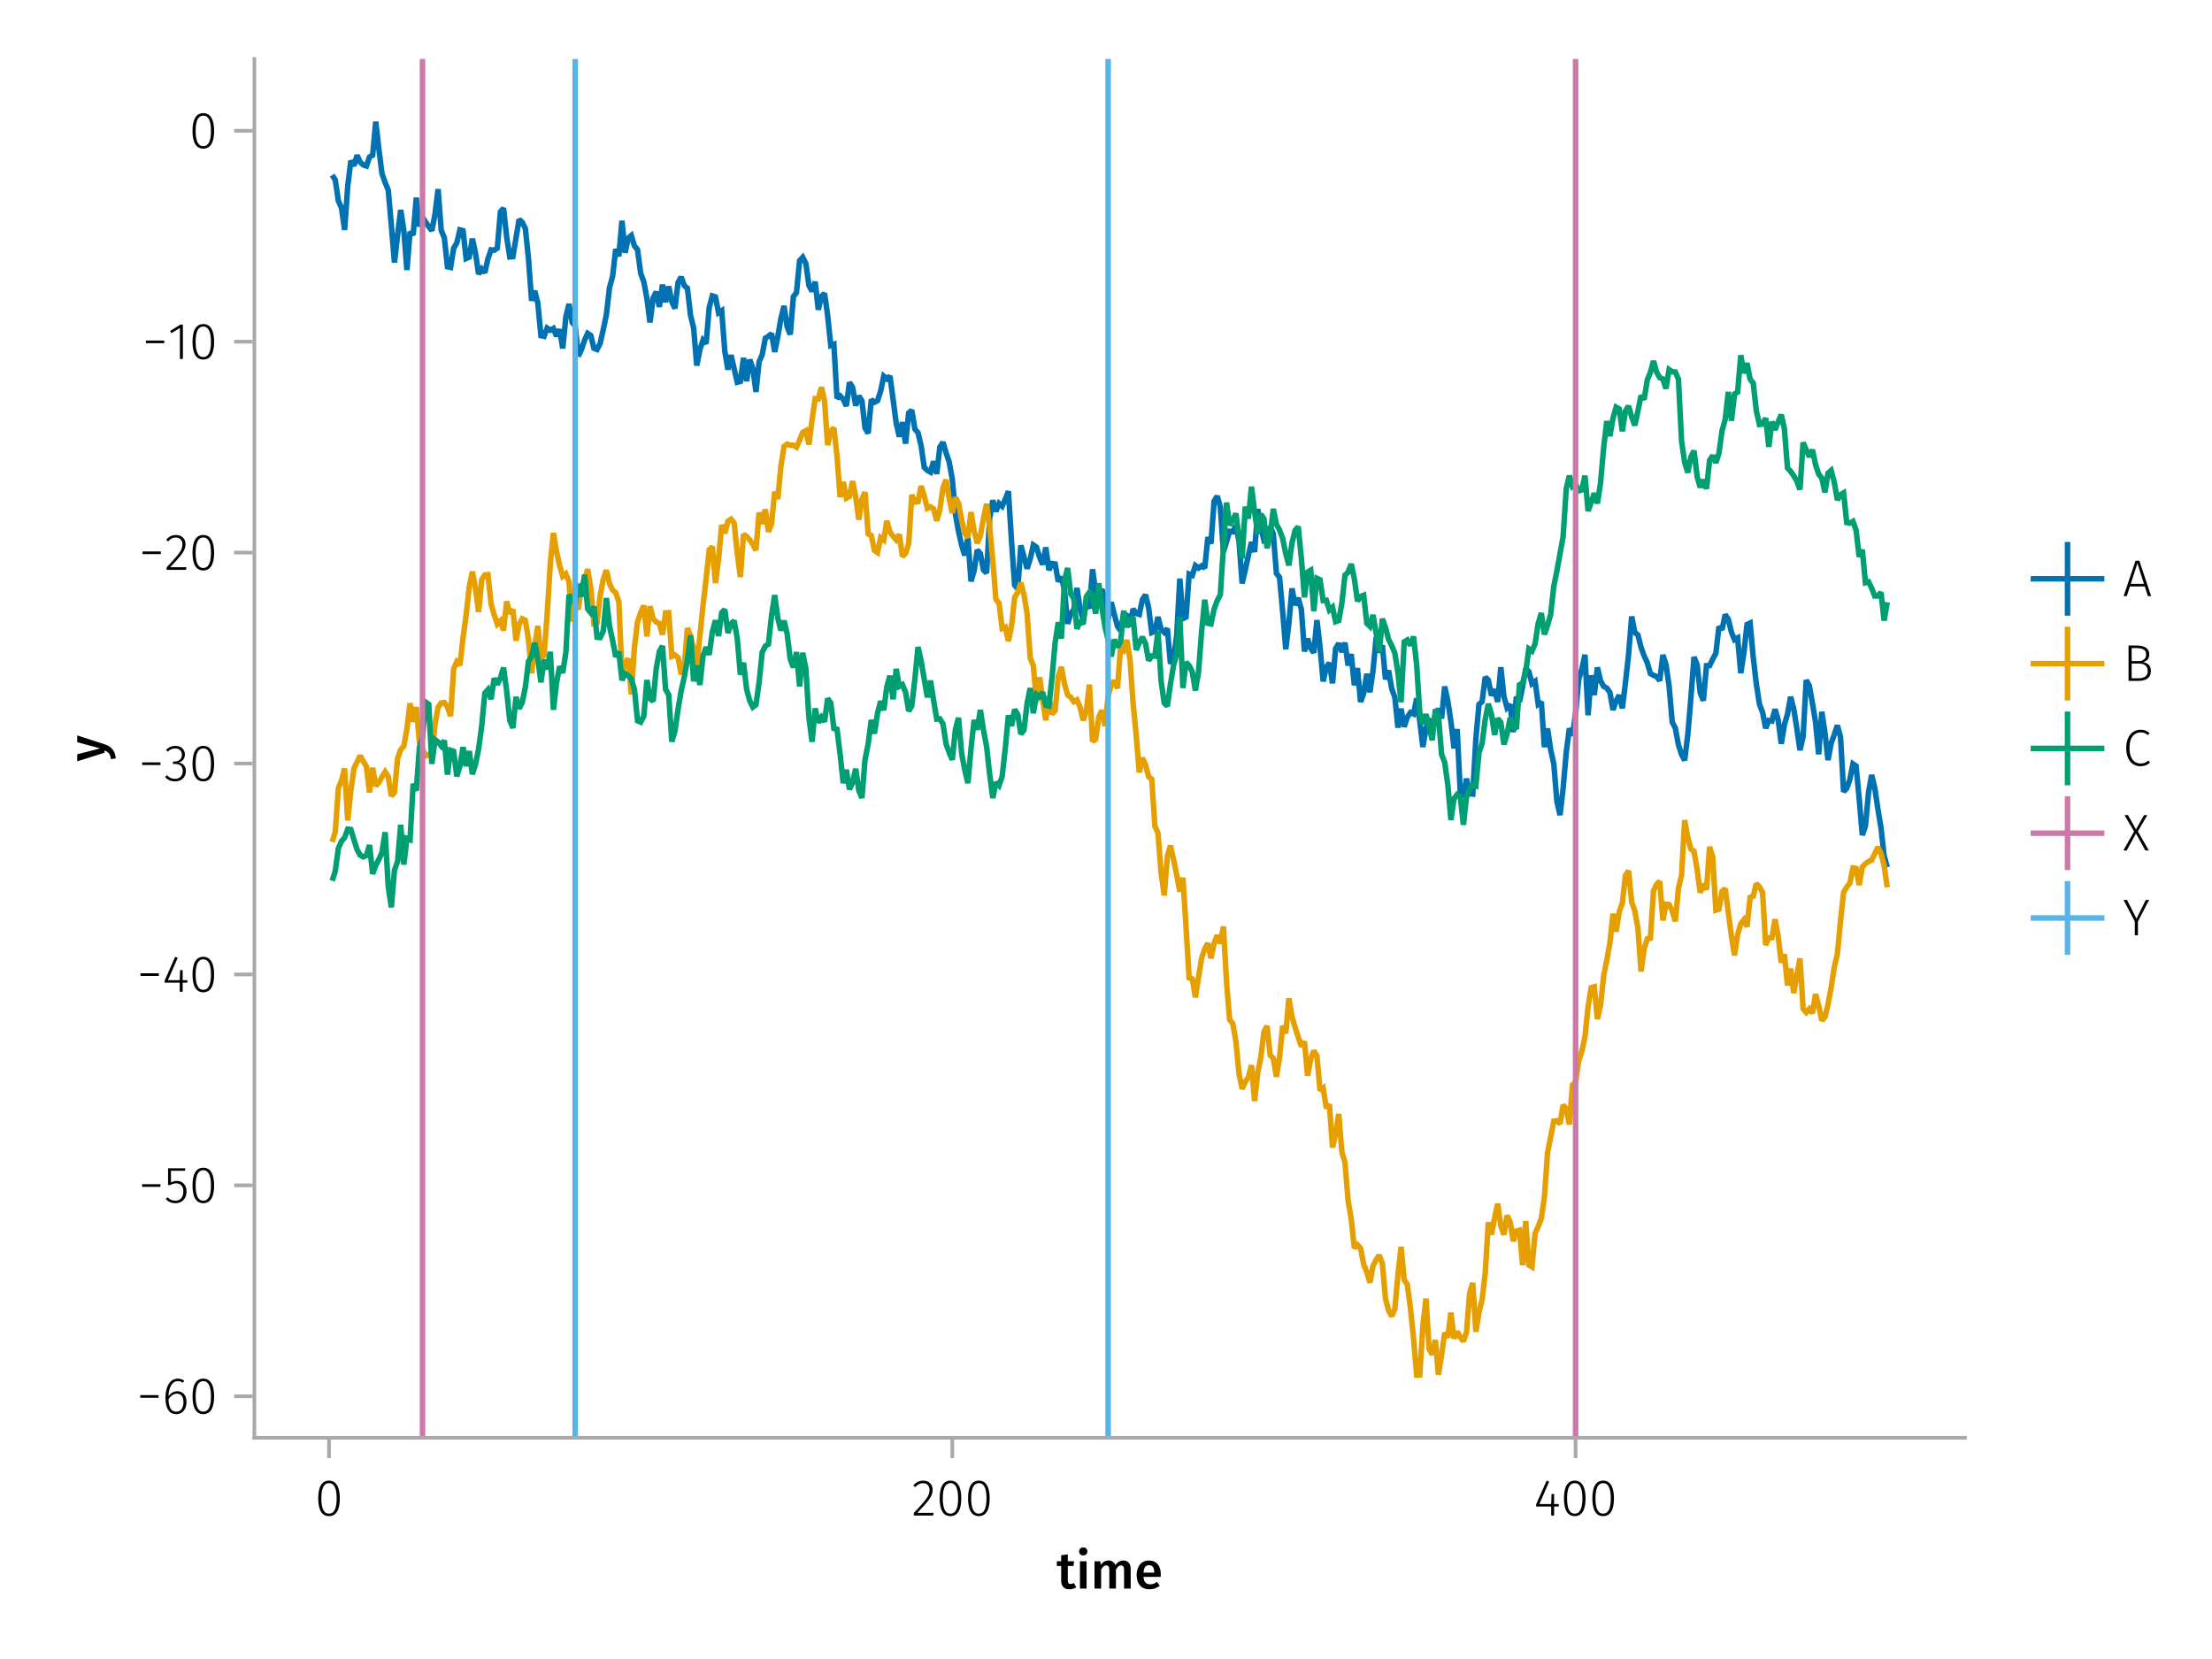 <?xml version="1.0" encoding="UTF-8"?>
<svg xmlns="http://www.w3.org/2000/svg" xmlns:xlink="http://www.w3.org/1999/xlink" width="600" height="450" viewBox="0 0 600 450">
<defs>
<g>
<g id="glyph-0-0-7bf14eda">
<path d="M 5.312 -0.344 C 5.051 -0.156 4.758 -0.02 4.438 0.062 C 4.125 0.156 3.797 0.203 3.453 0.203 C 2.723 0.203 2.172 0 1.797 -0.406 C 1.422 -0.812 1.234 -1.414 1.234 -2.219 L 1.234 -6.125 L 0.062 -6.125 L 0.062 -7.406 L 1.234 -7.406 L 1.234 -9.047 L 3.031 -9.25 L 3.031 -7.406 L 4.75 -7.406 L 4.562 -6.125 L 3.031 -6.125 L 3.031 -2.25 C 3.031 -1.883 3.094 -1.625 3.219 -1.469 C 3.344 -1.312 3.539 -1.234 3.812 -1.234 C 4.082 -1.234 4.375 -1.32 4.688 -1.5 Z M 5.312 -0.344 "/>
</g>
<g id="glyph-0-1-7bf14eda">
<path d="M 2.875 -7.406 L 2.875 0 L 1.078 0 L 1.078 -7.406 Z M 1.969 -11.156 C 2.301 -11.156 2.57 -11.051 2.781 -10.844 C 2.988 -10.633 3.094 -10.375 3.094 -10.062 C 3.094 -9.758 2.988 -9.504 2.781 -9.297 C 2.57 -9.086 2.301 -8.984 1.969 -8.984 C 1.633 -8.984 1.363 -9.086 1.156 -9.297 C 0.945 -9.504 0.844 -9.758 0.844 -10.062 C 0.844 -10.375 0.945 -10.633 1.156 -10.844 C 1.363 -11.051 1.633 -11.156 1.969 -11.156 Z M 1.969 -11.156 "/>
</g>
<g id="glyph-0-2-7bf14eda">
<path d="M 8.938 -7.609 C 9.531 -7.609 10.004 -7.406 10.359 -7 C 10.711 -6.594 10.891 -6.047 10.891 -5.359 L 10.891 0 L 9.094 0 L 9.094 -5.078 C 9.094 -5.867 8.82 -6.266 8.281 -6.266 C 8 -6.266 7.75 -6.172 7.531 -5.984 C 7.32 -5.805 7.109 -5.531 6.891 -5.156 L 6.891 0 L 5.094 0 L 5.094 -5.078 C 5.094 -5.867 4.82 -6.266 4.281 -6.266 C 3.988 -6.266 3.734 -6.172 3.516 -5.984 C 3.305 -5.805 3.094 -5.531 2.875 -5.156 L 2.875 0 L 1.078 0 L 1.078 -7.406 L 2.625 -7.406 L 2.766 -6.438 C 3.328 -7.219 4.039 -7.609 4.906 -7.609 C 5.344 -7.609 5.719 -7.5 6.031 -7.281 C 6.344 -7.062 6.566 -6.758 6.703 -6.375 C 7.004 -6.77 7.332 -7.07 7.688 -7.281 C 8.051 -7.5 8.469 -7.609 8.938 -7.609 Z M 8.938 -7.609 "/>
</g>
<g id="glyph-0-3-7bf14eda">
<path d="M 7.156 -3.875 C 7.156 -3.781 7.141 -3.539 7.109 -3.156 L 2.469 -3.156 C 2.52 -2.438 2.703 -1.922 3.016 -1.609 C 3.336 -1.297 3.758 -1.141 4.281 -1.141 C 4.613 -1.141 4.922 -1.191 5.203 -1.297 C 5.492 -1.41 5.801 -1.582 6.125 -1.812 L 6.875 -0.781 C 6.051 -0.125 5.133 0.203 4.125 0.203 C 3 0.203 2.129 -0.141 1.516 -0.828 C 0.91 -1.516 0.609 -2.457 0.609 -3.656 C 0.609 -4.406 0.738 -5.082 1 -5.688 C 1.258 -6.289 1.633 -6.758 2.125 -7.094 C 2.625 -7.438 3.211 -7.609 3.891 -7.609 C 4.93 -7.609 5.734 -7.281 6.297 -6.625 C 6.867 -5.969 7.156 -5.051 7.156 -3.875 Z M 5.375 -4.391 C 5.375 -5.691 4.895 -6.344 3.938 -6.344 C 3.5 -6.344 3.156 -6.18 2.906 -5.859 C 2.656 -5.535 2.508 -5.02 2.469 -4.312 L 5.375 -4.312 Z M 5.375 -4.391 "/>
</g>
<g id="glyph-1-0-7bf14eda">
<path d="M 3.844 -9.469 C 4.812 -9.469 5.539 -9.055 6.031 -8.234 C 6.531 -7.422 6.781 -6.223 6.781 -4.641 C 6.781 -3.078 6.531 -1.883 6.031 -1.062 C 5.531 -0.25 4.801 0.156 3.844 0.156 C 2.883 0.156 2.156 -0.25 1.656 -1.062 C 1.164 -1.883 0.922 -3.082 0.922 -4.656 C 0.922 -6.238 1.164 -7.438 1.656 -8.25 C 2.156 -9.062 2.883 -9.469 3.844 -9.469 Z M 3.844 -8.797 C 2.457 -8.797 1.766 -7.414 1.766 -4.656 C 1.766 -1.895 2.457 -0.516 3.844 -0.516 C 4.531 -0.516 5.047 -0.848 5.391 -1.516 C 5.742 -2.191 5.922 -3.234 5.922 -4.641 C 5.922 -6.055 5.742 -7.102 5.391 -7.781 C 5.047 -8.457 4.531 -8.797 3.844 -8.797 Z M 3.844 -8.797 "/>
</g>
<g id="glyph-1-1-7bf14eda">
<path d="M 3.156 -9.469 C 3.938 -9.469 4.555 -9.238 5.016 -8.781 C 5.484 -8.32 5.719 -7.734 5.719 -7.016 C 5.719 -6.41 5.586 -5.844 5.328 -5.312 C 5.078 -4.781 4.68 -4.195 4.141 -3.562 C 3.609 -2.926 2.742 -1.977 1.547 -0.719 L 5.969 -0.719 L 5.859 0 L 0.609 0 L 0.609 -0.688 C 1.879 -2.051 2.789 -3.062 3.344 -3.719 C 3.906 -4.375 4.301 -4.941 4.531 -5.422 C 4.758 -5.898 4.875 -6.414 4.875 -6.969 C 4.875 -7.52 4.711 -7.957 4.391 -8.281 C 4.066 -8.613 3.641 -8.781 3.109 -8.781 C 2.68 -8.781 2.301 -8.691 1.969 -8.516 C 1.633 -8.336 1.316 -8.07 1.016 -7.719 L 0.469 -8.141 C 0.832 -8.586 1.234 -8.922 1.672 -9.141 C 2.109 -9.359 2.602 -9.469 3.156 -9.469 Z M 3.156 -9.469 "/>
</g>
<g id="glyph-2-0-7bf14eda">
<path d="M 3.844 -9.469 C 4.812 -9.469 5.539 -9.055 6.031 -8.234 C 6.531 -7.422 6.781 -6.223 6.781 -4.641 C 6.781 -3.078 6.531 -1.883 6.031 -1.062 C 5.531 -0.25 4.801 0.156 3.844 0.156 C 2.883 0.156 2.156 -0.25 1.656 -1.062 C 1.164 -1.883 0.922 -3.082 0.922 -4.656 C 0.922 -6.238 1.164 -7.438 1.656 -8.25 C 2.156 -9.062 2.883 -9.469 3.844 -9.469 Z M 3.844 -8.797 C 2.457 -8.797 1.766 -7.414 1.766 -4.656 C 1.766 -1.895 2.457 -0.516 3.844 -0.516 C 4.531 -0.516 5.047 -0.848 5.391 -1.516 C 5.742 -2.191 5.922 -3.234 5.922 -4.641 C 5.922 -6.055 5.742 -7.102 5.391 -7.781 C 5.047 -8.457 4.531 -8.797 3.844 -8.797 Z M 3.844 -8.797 "/>
</g>
<g id="glyph-3-0-7bf14eda">
<path d="M 6.766 -3.125 L 6.766 -2.453 L 5.5 -2.453 L 5.5 0 L 4.703 0 L 4.703 -2.453 L 0.625 -2.453 L 0.625 -3.047 L 3.469 -9.469 L 4.156 -9.188 L 1.5 -3.125 L 4.703 -3.125 L 4.797 -5.859 L 5.5 -5.859 L 5.5 -3.125 Z M 6.766 -3.125 "/>
</g>
<g id="glyph-3-1-7bf14eda">
<path d="M 3.844 -9.469 C 4.812 -9.469 5.539 -9.055 6.031 -8.234 C 6.531 -7.422 6.781 -6.223 6.781 -4.641 C 6.781 -3.078 6.531 -1.883 6.031 -1.062 C 5.531 -0.25 4.801 0.156 3.844 0.156 C 2.883 0.156 2.156 -0.25 1.656 -1.062 C 1.164 -1.883 0.922 -3.082 0.922 -4.656 C 0.922 -6.238 1.164 -7.438 1.656 -8.25 C 2.156 -9.062 2.883 -9.469 3.844 -9.469 Z M 3.844 -8.797 C 2.457 -8.797 1.766 -7.414 1.766 -4.656 C 1.766 -1.895 2.457 -0.516 3.844 -0.516 C 4.531 -0.516 5.047 -0.848 5.391 -1.516 C 5.742 -2.191 5.922 -3.234 5.922 -4.641 C 5.922 -6.055 5.742 -7.102 5.391 -7.781 C 5.047 -8.457 4.531 -8.797 3.844 -8.797 Z M 3.844 -8.797 "/>
</g>
<g id="glyph-4-0-7bf14eda">
<path d="M 0.031 -4.656 C 0.945 -4.363 1.656 -3.91 2.156 -3.297 C 2.664 -2.691 2.961 -1.863 3.047 -0.812 L 1.75 -0.625 C 1.676 -1.113 1.57 -1.504 1.438 -1.797 C 1.301 -2.086 1.117 -2.32 0.891 -2.5 C 0.672 -2.676 0.375 -2.844 0 -3 L 0 -2.375 L -7.406 -0.031 L -7.406 -1.938 L -1.188 -3.547 L -7.406 -5.219 L -7.406 -7.062 Z M 0.031 -4.656 "/>
</g>
<g id="glyph-5-0-7bf14eda">
<path d="M 0.969 -4.281 L 0.969 -5 L 5.938 -5 L 5.938 -4.281 Z M 0.969 -4.281 "/>
</g>
<g id="glyph-5-1-7bf14eda">
<path d="M 5.672 -8.641 L 1.891 -8.641 L 1.891 -5.453 C 2.398 -5.742 2.93 -5.891 3.484 -5.891 C 4.285 -5.891 4.922 -5.629 5.391 -5.109 C 5.867 -4.598 6.109 -3.895 6.109 -3 C 6.109 -2.395 5.984 -1.848 5.734 -1.359 C 5.484 -0.879 5.129 -0.504 4.672 -0.234 C 4.223 0.023 3.703 0.156 3.109 0.156 C 2.066 0.156 1.188 -0.219 0.469 -0.969 L 0.984 -1.453 C 1.273 -1.141 1.586 -0.906 1.922 -0.75 C 2.266 -0.602 2.66 -0.531 3.109 -0.531 C 3.773 -0.531 4.297 -0.75 4.672 -1.188 C 5.055 -1.633 5.25 -2.242 5.25 -3.016 C 5.25 -3.754 5.07 -4.305 4.719 -4.672 C 4.375 -5.047 3.898 -5.234 3.297 -5.234 C 3.004 -5.234 2.742 -5.195 2.516 -5.125 C 2.285 -5.062 2.031 -4.945 1.75 -4.781 L 1.109 -4.781 L 1.109 -9.312 L 5.797 -9.312 Z M 5.672 -8.641 "/>
</g>
<g id="glyph-6-0-7bf14eda">
<path d="M 4.141 -6.062 C 4.859 -6.062 5.453 -5.812 5.922 -5.312 C 6.391 -4.812 6.625 -4.086 6.625 -3.141 C 6.625 -2.473 6.504 -1.891 6.266 -1.391 C 6.023 -0.891 5.695 -0.504 5.281 -0.234 C 4.863 0.023 4.395 0.156 3.875 0.156 C 2.852 0.156 2.102 -0.238 1.625 -1.031 C 1.156 -1.82 0.922 -2.879 0.922 -4.203 C 0.922 -5.273 1.055 -6.207 1.328 -7 C 1.598 -7.789 1.984 -8.398 2.484 -8.828 C 2.992 -9.254 3.594 -9.469 4.281 -9.469 C 4.906 -9.469 5.484 -9.285 6.016 -8.922 L 5.672 -8.359 C 5.223 -8.648 4.754 -8.797 4.266 -8.797 C 3.516 -8.797 2.914 -8.414 2.469 -7.656 C 2.02 -6.906 1.781 -5.914 1.75 -4.688 C 2.375 -5.602 3.172 -6.062 4.141 -6.062 Z M 3.875 -0.516 C 4.488 -0.516 4.961 -0.75 5.297 -1.219 C 5.629 -1.695 5.797 -2.328 5.797 -3.109 C 5.797 -3.879 5.633 -4.453 5.312 -4.828 C 4.988 -5.203 4.562 -5.391 4.031 -5.391 C 3.562 -5.391 3.133 -5.25 2.75 -4.969 C 2.363 -4.695 2.031 -4.32 1.75 -3.844 C 1.781 -2.758 1.961 -1.93 2.297 -1.359 C 2.629 -0.797 3.156 -0.516 3.875 -0.516 Z M 3.875 -0.516 "/>
</g>
<g id="glyph-7-0-7bf14eda">
<path d="M 6.766 -3.125 L 6.766 -2.453 L 5.5 -2.453 L 5.5 0 L 4.703 0 L 4.703 -2.453 L 0.625 -2.453 L 0.625 -3.047 L 3.469 -9.469 L 4.156 -9.188 L 1.5 -3.125 L 4.703 -3.125 L 4.797 -5.859 L 5.5 -5.859 L 5.5 -3.125 Z M 6.766 -3.125 "/>
</g>
<g id="glyph-8-0-7bf14eda">
<path d="M 0.969 -4.281 L 0.969 -5 L 5.938 -5 L 5.938 -4.281 Z M 0.969 -4.281 "/>
</g>
<g id="glyph-9-0-7bf14eda">
<path d="M 3.094 -9.469 C 3.613 -9.469 4.066 -9.363 4.453 -9.156 C 4.848 -8.945 5.145 -8.664 5.344 -8.312 C 5.551 -7.969 5.656 -7.578 5.656 -7.141 C 5.656 -6.535 5.484 -6.039 5.141 -5.656 C 4.805 -5.281 4.367 -5.047 3.828 -4.953 C 4.43 -4.922 4.93 -4.703 5.328 -4.297 C 5.723 -3.898 5.922 -3.344 5.922 -2.625 C 5.922 -2.082 5.797 -1.602 5.547 -1.188 C 5.305 -0.77 4.961 -0.441 4.516 -0.203 C 4.066 0.035 3.547 0.156 2.953 0.156 C 1.867 0.156 0.977 -0.242 0.281 -1.047 L 0.797 -1.516 C 1.117 -1.172 1.445 -0.922 1.781 -0.766 C 2.125 -0.609 2.504 -0.531 2.922 -0.531 C 3.598 -0.531 4.125 -0.723 4.5 -1.109 C 4.883 -1.492 5.078 -2 5.078 -2.625 C 5.078 -3.926 4.379 -4.578 2.984 -4.578 L 2.359 -4.578 L 2.484 -5.234 L 2.922 -5.234 C 3.453 -5.234 3.906 -5.395 4.281 -5.719 C 4.656 -6.039 4.844 -6.5 4.844 -7.094 C 4.844 -7.613 4.676 -8.023 4.344 -8.328 C 4.02 -8.629 3.586 -8.781 3.047 -8.781 C 2.66 -8.781 2.301 -8.711 1.969 -8.578 C 1.645 -8.441 1.316 -8.219 0.984 -7.906 L 0.547 -8.406 C 0.922 -8.77 1.312 -9.035 1.719 -9.203 C 2.133 -9.379 2.594 -9.469 3.094 -9.469 Z M 3.094 -9.469 "/>
</g>
<g id="glyph-10-0-7bf14eda">
<path d="M 3.844 -9.469 C 4.812 -9.469 5.539 -9.055 6.031 -8.234 C 6.531 -7.422 6.781 -6.223 6.781 -4.641 C 6.781 -3.078 6.531 -1.883 6.031 -1.062 C 5.531 -0.25 4.801 0.156 3.844 0.156 C 2.883 0.156 2.156 -0.25 1.656 -1.062 C 1.164 -1.883 0.922 -3.082 0.922 -4.656 C 0.922 -6.238 1.164 -7.438 1.656 -8.25 C 2.156 -9.062 2.883 -9.469 3.844 -9.469 Z M 3.844 -8.797 C 2.457 -8.797 1.766 -7.414 1.766 -4.656 C 1.766 -1.895 2.457 -0.516 3.844 -0.516 C 4.531 -0.516 5.047 -0.848 5.391 -1.516 C 5.742 -2.191 5.922 -3.234 5.922 -4.641 C 5.922 -6.055 5.742 -7.102 5.391 -7.781 C 5.047 -8.457 4.531 -8.797 3.844 -8.797 Z M 3.844 -8.797 "/>
</g>
<g id="glyph-11-0-7bf14eda">
<path d="M 0.969 -4.281 L 0.969 -5 L 5.938 -5 L 5.938 -4.281 Z M 0.969 -4.281 "/>
</g>
<g id="glyph-12-0-7bf14eda">
<path d="M 3.156 -9.469 C 3.938 -9.469 4.555 -9.238 5.016 -8.781 C 5.484 -8.32 5.719 -7.734 5.719 -7.016 C 5.719 -6.41 5.586 -5.844 5.328 -5.312 C 5.078 -4.781 4.68 -4.195 4.141 -3.562 C 3.609 -2.926 2.742 -1.977 1.547 -0.719 L 5.969 -0.719 L 5.859 0 L 0.609 0 L 0.609 -0.688 C 1.879 -2.051 2.789 -3.062 3.344 -3.719 C 3.906 -4.375 4.301 -4.941 4.531 -5.422 C 4.758 -5.898 4.875 -6.414 4.875 -6.969 C 4.875 -7.52 4.711 -7.957 4.391 -8.281 C 4.066 -8.613 3.641 -8.781 3.109 -8.781 C 2.68 -8.781 2.301 -8.691 1.969 -8.516 C 1.633 -8.336 1.316 -8.07 1.016 -7.719 L 0.469 -8.141 C 0.832 -8.586 1.234 -8.922 1.672 -9.141 C 2.109 -9.359 2.602 -9.469 3.156 -9.469 Z M 3.156 -9.469 "/>
</g>
<g id="glyph-13-0-7bf14eda">
<path d="M 3.844 -9.469 C 4.812 -9.469 5.539 -9.055 6.031 -8.234 C 6.531 -7.422 6.781 -6.223 6.781 -4.641 C 6.781 -3.078 6.531 -1.883 6.031 -1.062 C 5.531 -0.25 4.801 0.156 3.844 0.156 C 2.883 0.156 2.156 -0.25 1.656 -1.062 C 1.164 -1.883 0.922 -3.082 0.922 -4.656 C 0.922 -6.238 1.164 -7.438 1.656 -8.25 C 2.156 -9.062 2.883 -9.469 3.844 -9.469 Z M 3.844 -8.797 C 2.457 -8.797 1.766 -7.414 1.766 -4.656 C 1.766 -1.895 2.457 -0.516 3.844 -0.516 C 4.531 -0.516 5.047 -0.848 5.391 -1.516 C 5.742 -2.191 5.922 -3.234 5.922 -4.641 C 5.922 -6.055 5.742 -7.102 5.391 -7.781 C 5.047 -8.457 4.531 -8.797 3.844 -8.797 Z M 3.844 -8.797 "/>
</g>
<g id="glyph-14-0-7bf14eda">
<path d="M 0.969 -4.281 L 0.969 -5 L 5.938 -5 L 5.938 -4.281 Z M 0.969 -4.281 "/>
</g>
<g id="glyph-15-0-7bf14eda">
<path d="M 4.094 -9.312 L 4.094 0 L 3.281 0 L 3.281 -8.406 L 0.984 -6.984 L 0.609 -7.594 L 3.391 -9.312 Z M 4.094 -9.312 "/>
</g>
<g id="glyph-16-0-7bf14eda">
<path d="M 3.844 -9.469 C 4.812 -9.469 5.539 -9.055 6.031 -8.234 C 6.531 -7.422 6.781 -6.223 6.781 -4.641 C 6.781 -3.078 6.531 -1.883 6.031 -1.062 C 5.531 -0.25 4.801 0.156 3.844 0.156 C 2.883 0.156 2.156 -0.25 1.656 -1.062 C 1.164 -1.883 0.922 -3.082 0.922 -4.656 C 0.922 -6.238 1.164 -7.438 1.656 -8.25 C 2.156 -9.062 2.883 -9.469 3.844 -9.469 Z M 3.844 -8.797 C 2.457 -8.797 1.766 -7.414 1.766 -4.656 C 1.766 -1.895 2.457 -0.516 3.844 -0.516 C 4.531 -0.516 5.047 -0.848 5.391 -1.516 C 5.742 -2.191 5.922 -3.234 5.922 -4.641 C 5.922 -6.055 5.742 -7.102 5.391 -7.781 C 5.047 -8.457 4.531 -8.797 3.844 -8.797 Z M 3.844 -8.797 "/>
</g>
<g id="glyph-17-0-7bf14eda">
<path d="M 3.844 -9.469 C 4.812 -9.469 5.539 -9.055 6.031 -8.234 C 6.531 -7.422 6.781 -6.223 6.781 -4.641 C 6.781 -3.078 6.531 -1.883 6.031 -1.062 C 5.531 -0.25 4.801 0.156 3.844 0.156 C 2.883 0.156 2.156 -0.25 1.656 -1.062 C 1.164 -1.883 0.922 -3.082 0.922 -4.656 C 0.922 -6.238 1.164 -7.438 1.656 -8.25 C 2.156 -9.062 2.883 -9.469 3.844 -9.469 Z M 3.844 -8.797 C 2.457 -8.797 1.766 -7.414 1.766 -4.656 C 1.766 -1.895 2.457 -0.516 3.844 -0.516 C 4.531 -0.516 5.047 -0.848 5.391 -1.516 C 5.742 -2.191 5.922 -3.234 5.922 -4.641 C 5.922 -6.055 5.742 -7.102 5.391 -7.781 C 5.047 -8.457 4.531 -8.797 3.844 -8.797 Z M 3.844 -8.797 "/>
</g>
<g id="glyph-18-0-7bf14eda">
<path d="M 6.797 0 L 5.953 -2.625 L 1.922 -2.625 L 1.078 0 L 0.219 0 L 3.438 -9.594 L 4.484 -9.594 L 7.672 0 Z M 2.156 -3.328 L 5.719 -3.328 L 3.953 -8.906 Z M 2.156 -3.328 "/>
</g>
<g id="glyph-19-0-7bf14eda">
<path d="M 5.406 -5.078 C 6.062 -5.004 6.594 -4.773 7 -4.391 C 7.406 -4.004 7.609 -3.426 7.609 -2.656 C 7.609 -1.758 7.305 -1.094 6.703 -0.656 C 6.098 -0.219 5.254 0 4.172 0 L 1.547 0 L 1.547 -9.594 L 3.703 -9.594 C 4.805 -9.594 5.66 -9.391 6.266 -8.984 C 6.867 -8.586 7.172 -7.992 7.172 -7.203 C 7.172 -6.609 7.008 -6.129 6.688 -5.766 C 6.363 -5.398 5.938 -5.172 5.406 -5.078 Z M 2.391 -8.891 L 2.391 -5.375 L 4.328 -5.375 C 4.922 -5.375 5.398 -5.531 5.766 -5.844 C 6.129 -6.156 6.312 -6.586 6.312 -7.141 C 6.312 -7.766 6.098 -8.211 5.672 -8.484 C 5.254 -8.754 4.625 -8.891 3.781 -8.891 Z M 4.172 -0.703 C 5.891 -0.703 6.75 -1.352 6.75 -2.656 C 6.75 -3.352 6.535 -3.867 6.109 -4.203 C 5.68 -4.535 5.117 -4.703 4.422 -4.703 L 2.391 -4.703 L 2.391 -0.703 Z M 4.172 -0.703 "/>
</g>
<g id="glyph-20-0-7bf14eda">
<path d="M 4.797 -9.75 C 5.328 -9.75 5.773 -9.676 6.141 -9.531 C 6.516 -9.383 6.891 -9.16 7.266 -8.859 L 6.812 -8.297 C 6.488 -8.555 6.176 -8.742 5.875 -8.859 C 5.582 -8.973 5.242 -9.031 4.859 -9.031 C 3.953 -9.031 3.219 -8.68 2.656 -7.984 C 2.094 -7.297 1.812 -6.234 1.812 -4.797 C 1.812 -3.867 1.941 -3.086 2.203 -2.453 C 2.461 -1.816 2.816 -1.348 3.266 -1.047 C 3.723 -0.742 4.238 -0.594 4.812 -0.594 C 5.27 -0.594 5.656 -0.66 5.969 -0.797 C 6.289 -0.93 6.613 -1.129 6.938 -1.391 L 7.375 -0.844 C 6.676 -0.176 5.812 0.156 4.781 0.156 C 4.039 0.156 3.379 -0.035 2.797 -0.422 C 2.211 -0.805 1.754 -1.367 1.422 -2.109 C 1.086 -2.848 0.922 -3.742 0.922 -4.797 C 0.922 -5.859 1.094 -6.758 1.438 -7.5 C 1.781 -8.238 2.242 -8.797 2.828 -9.172 C 3.41 -9.555 4.066 -9.75 4.797 -9.75 Z M 4.797 -9.75 "/>
</g>
<g id="glyph-21-0-7bf14eda">
<path d="M 4.062 -5.188 L 7.062 0 L 6.109 0 L 3.562 -4.609 L 1.047 0 L 0.141 0 L 3.062 -5.156 L 0.438 -9.594 L 1.391 -9.594 L 3.562 -5.719 L 5.75 -9.594 L 6.656 -9.594 Z M 4.062 -5.188 "/>
</g>
<g id="glyph-21-1-7bf14eda">
<path d="M 7.125 -9.594 L 4.094 -3.75 L 4.094 0 L 3.25 0 L 3.25 -3.734 L 0.188 -9.594 L 1.125 -9.594 L 3.703 -4.5 L 6.234 -9.594 Z M 7.125 -9.594 "/>
</g>
</g>
<clipPath id="clip-0-7bf14eda">
<path clip-rule="nonzero" d="M 113 16 L 116 16 L 116 390 L 113 390 Z M 113 16 "/>
</clipPath>
<clipPath id="clip-1-7bf14eda">
<path clip-rule="nonzero" d="M 426 16 L 429 16 L 429 390 L 426 390 Z M 426 16 "/>
</clipPath>
<clipPath id="clip-2-7bf14eda">
<path clip-rule="nonzero" d="M 155 16 L 157 16 L 157 390 L 155 390 Z M 155 16 "/>
</clipPath>
<clipPath id="clip-3-7bf14eda">
<path clip-rule="nonzero" d="M 299 16 L 302 16 L 302 390 L 299 390 Z M 299 16 "/>
</clipPath>
</defs>
<rect x="-60" y="-45" width="720" height="540" fill="rgb(100%, 100%, 100%)" fill-opacity="1"/>
<path fill-rule="nonzero" fill="rgb(100%, 100%, 100%)" fill-opacity="1" d="M 69 390 L 533 390 L 533 16 L 69 16 Z M 69 390 "/>
<g fill="rgb(0%, 0%, 0%)" fill-opacity="1">
<use xlink:href="#glyph-0-0-7bf14eda" x="286.608" y="430.89"/>
</g>
<g fill="rgb(0%, 0%, 0%)" fill-opacity="1">
<use xlink:href="#glyph-0-1-7bf14eda" x="291.858" y="430.89"/>
</g>
<g fill="rgb(0%, 0%, 0%)" fill-opacity="1">
<use xlink:href="#glyph-0-2-7bf14eda" x="295.806" y="430.89"/>
</g>
<g fill="rgb(0%, 0%, 0%)" fill-opacity="1">
<use xlink:href="#glyph-0-3-7bf14eda" x="307.706" y="430.89"/>
</g>
<g fill="rgb(0%, 0%, 0%)" fill-opacity="1">
<use xlink:href="#glyph-1-0-7bf14eda" x="85.396" y="411.09"/>
</g>
<g fill="rgb(0%, 0%, 0%)" fill-opacity="1">
<use xlink:href="#glyph-1-1-7bf14eda" x="247.258" y="411.09"/>
</g>
<g fill="rgb(0%, 0%, 0%)" fill-opacity="1">
<use xlink:href="#glyph-2-0-7bf14eda" x="253.964" y="411.09"/>
</g>
<g fill="rgb(0%, 0%, 0%)" fill-opacity="1">
<use xlink:href="#glyph-1-0-7bf14eda" x="261.664" y="411.09"/>
</g>
<g fill="rgb(0%, 0%, 0%)" fill-opacity="1">
<use xlink:href="#glyph-3-0-7bf14eda" x="416.05" y="411.09"/>
</g>
<g fill="rgb(0%, 0%, 0%)" fill-opacity="1">
<use xlink:href="#glyph-3-1-7bf14eda" x="423.302" y="411.09"/>
</g>
<g fill="rgb(0%, 0%, 0%)" fill-opacity="1">
<use xlink:href="#glyph-1-0-7bf14eda" x="431.002" y="411.09"/>
</g>
<g fill="rgb(0%, 0%, 0%)" fill-opacity="1">
<use xlink:href="#glyph-4-0-7bf14eda" x="28.352" y="206.542"/>
</g>
<g fill="rgb(0%, 0%, 0%)" fill-opacity="1">
<use xlink:href="#glyph-5-0-7bf14eda" x="37.062" y="383.423"/>
</g>
<g fill="rgb(0%, 0%, 0%)" fill-opacity="1">
<use xlink:href="#glyph-6-0-7bf14eda" x="43.964" y="383.423"/>
</g>
<g fill="rgb(0%, 0%, 0%)" fill-opacity="1">
<use xlink:href="#glyph-1-0-7bf14eda" x="51.3" y="383.423"/>
</g>
<g fill="rgb(0%, 0%, 0%)" fill-opacity="1">
<use xlink:href="#glyph-5-0-7bf14eda" x="37.58" y="326.212"/>
</g>
<g fill="rgb(0%, 0%, 0%)" fill-opacity="1">
<use xlink:href="#glyph-5-1-7bf14eda" x="44.482" y="326.212"/>
</g>
<g fill="rgb(0%, 0%, 0%)" fill-opacity="1">
<use xlink:href="#glyph-1-0-7bf14eda" x="51.3" y="326.212"/>
</g>
<g fill="rgb(0%, 0%, 0%)" fill-opacity="1">
<use xlink:href="#glyph-5-0-7bf14eda" x="37.146" y="269.002"/>
</g>
<g fill="rgb(0%, 0%, 0%)" fill-opacity="1">
<use xlink:href="#glyph-7-0-7bf14eda" x="44.048" y="269.002"/>
</g>
<g fill="rgb(0%, 0%, 0%)" fill-opacity="1">
<use xlink:href="#glyph-1-0-7bf14eda" x="51.3" y="269.002"/>
</g>
<g fill="rgb(0%, 0%, 0%)" fill-opacity="1">
<use xlink:href="#glyph-8-0-7bf14eda" x="37.594" y="211.792"/>
</g>
<g fill="rgb(0%, 0%, 0%)" fill-opacity="1">
<use xlink:href="#glyph-9-0-7bf14eda" x="44.496" y="211.792"/>
</g>
<g fill="rgb(0%, 0%, 0%)" fill-opacity="1">
<use xlink:href="#glyph-10-0-7bf14eda" x="51.3" y="211.792"/>
</g>
<g fill="rgb(0%, 0%, 0%)" fill-opacity="1">
<use xlink:href="#glyph-11-0-7bf14eda" x="37.692" y="154.581"/>
</g>
<g fill="rgb(0%, 0%, 0%)" fill-opacity="1">
<use xlink:href="#glyph-12-0-7bf14eda" x="44.594" y="154.581"/>
</g>
<g fill="rgb(0%, 0%, 0%)" fill-opacity="1">
<use xlink:href="#glyph-13-0-7bf14eda" x="51.3" y="154.581"/>
</g>
<g fill="rgb(0%, 0%, 0%)" fill-opacity="1">
<use xlink:href="#glyph-14-0-7bf14eda" x="38.616" y="97.371"/>
</g>
<g fill="rgb(0%, 0%, 0%)" fill-opacity="1">
<use xlink:href="#glyph-15-0-7bf14eda" x="45.518" y="97.371"/>
</g>
<g fill="rgb(0%, 0%, 0%)" fill-opacity="1">
<use xlink:href="#glyph-16-0-7bf14eda" x="51.3" y="97.371"/>
</g>
<g fill="rgb(0%, 0%, 0%)" fill-opacity="1">
<use xlink:href="#glyph-17-0-7bf14eda" x="51.3" y="40.161"/>
</g>
<path fill="none" stroke-width="1.5" stroke-linecap="butt" stroke-linejoin="miter" stroke="rgb(0%, 44.706%, 69.804%)" stroke-opacity="1" stroke-miterlimit="2" d="M 90.09 47.504 L 90.938 48.781 L 91.781 54.504 L 92.625 56.363 L 93.473 62.383 L 94.316 50.57 L 95.164 43.609 L 96.008 44.949 L 96.855 42.121 L 97.699 43.977 L 98.543 44.746 L 99.391 45.027 L 100.234 42.574 L 101.082 42.113 L 101.926 33 L 102.77 40.465 L 103.617 47.094 L 104.461 49.5 L 105.309 51.559 L 106.152 61.145 L 106.996 71.207 L 107.844 63.746 L 108.688 56.941 L 109.535 62.52 L 110.379 73.242 L 111.223 62.867 L 112.07 63.75 L 112.914 53.609 L 113.762 61.426 L 114.605 58.859 L 115.449 60.277 L 116.297 61.473 L 117.141 62.562 L 117.988 58.137 L 118.832 51.309 L 119.676 62.461 L 120.523 64.5 L 121.367 72.355 L 122.215 72.539 L 123.059 67.336 L 123.902 65.898 L 124.75 62.34 L 125.594 62.574 L 126.441 70.117 L 127.285 69.742 L 128.129 64.742 L 128.977 68.637 L 129.82 74.336 L 130.668 72.973 L 131.512 73.949 L 132.355 70.184 L 133.203 67.766 L 134.047 67.883 L 134.895 67.309 L 135.738 57.473 L 136.582 56.477 L 137.43 64.289 L 138.273 69.703 L 139.121 69.633 L 139.965 64.543 L 140.809 59.531 L 141.656 60.289 L 142.5 61.969 L 143.348 70.109 L 144.191 81.562 L 145.039 78.887 L 145.883 82.227 L 146.727 91.047 L 147.574 91.227 L 148.418 88.988 L 149.266 89.574 L 150.109 89.09 L 150.953 91.176 L 151.801 89.336 L 152.645 94.508 L 153.492 85.93 L 154.336 82.445 L 155.18 87.441 L 156.027 88.457 L 156.871 96.609 L 157.719 94.805 L 158.562 92.285 L 159.406 90.434 L 160.254 91.02 L 161.098 94.469 L 161.945 94.793 L 162.789 93.141 L 163.633 89.402 L 164.48 85.348 L 165.324 78.055 L 166.172 74.926 L 167.016 67.582 L 167.859 69.504 L 168.707 59.871 L 169.551 68.57 L 170.398 64.578 L 171.242 63.875 L 172.086 66.691 L 172.934 67.723 L 173.777 74.117 L 174.625 76.422 L 175.469 80.91 L 176.312 87.449 L 177.16 80.84 L 178.004 79.137 L 178.852 83.246 L 179.695 77.203 L 180.539 81.973 L 181.387 77.684 L 182.23 81.836 L 183.078 83.664 L 183.922 76.652 L 184.766 75.129 L 185.613 77.48 L 186.457 78.199 L 187.305 85.512 L 188.148 88.977 L 188.996 99.156 L 189.84 94.867 L 190.684 92.273 L 191.531 93.207 L 192.375 83.391 L 193.223 80.258 L 194.066 80.539 L 194.91 84.812 L 195.758 84.266 L 196.602 95.285 L 197.449 100.258 L 198.293 96.316 L 199.137 100.047 L 199.984 103.676 L 200.828 103.445 L 201.676 97.07 L 202.52 103.395 L 203.363 97.547 L 204.211 99.949 L 205.055 106.305 L 205.902 98.16 L 206.746 96.215 L 207.59 91.746 L 208.438 91.215 L 209.281 90.5 L 210.129 95.449 L 210.973 91.348 L 211.816 86.402 L 212.664 82.996 L 213.508 88.609 L 214.355 90.727 L 215.199 80.469 L 216.043 79.371 L 216.891 70.711 L 217.734 69.785 L 218.582 71.465 L 219.426 77.445 L 220.27 79.008 L 221.117 76.426 L 221.961 84.016 L 222.809 80.387 L 223.652 79.594 L 224.496 85.566 L 225.344 93.715 L 226.188 93.395 L 227.035 108.023 L 227.879 107.395 L 228.723 108.277 L 229.57 110.125 L 230.414 103.719 L 231.262 105.074 L 232.105 110.023 L 232.953 107.418 L 233.797 108.746 L 234.641 116.094 L 235.488 117.531 L 236.332 108.402 L 237.18 109.109 L 238.023 108.684 L 238.867 106.109 L 239.715 102.043 L 240.559 102.781 L 241.406 102.027 L 242.25 108.312 L 243.094 114.781 L 243.941 118.449 L 244.785 114.516 L 245.633 120.34 L 246.477 112.012 L 247.32 111.293 L 248.168 116.41 L 249.012 117.383 L 249.859 120.973 L 250.703 126.789 L 251.547 127.609 L 252.395 128.07 L 253.238 125.141 L 254.086 128.535 L 254.93 121.289 L 255.773 119.965 L 256.621 122.809 L 257.465 125.336 L 258.312 129.996 L 259.156 139.512 L 260 144.18 L 260.848 147.91 L 261.691 150.645 L 262.539 145.859 L 263.383 157.691 L 264.227 154.824 L 265.074 149.188 L 265.918 150.152 L 266.766 154.629 L 267.609 155.418 L 268.453 140.582 L 269.301 135.703 L 270.145 138.723 L 270.992 136.566 L 271.836 137.324 L 272.68 135.434 L 273.527 133.246 L 274.371 146.746 L 275.219 158.734 L 276.062 159.719 L 276.906 147.93 L 277.754 151.023 L 278.598 154.242 L 279.445 151.598 L 280.289 147.832 L 281.137 148.391 L 281.98 151.105 L 282.824 153.137 L 283.672 148.477 L 284.516 154.629 L 285.363 152.859 L 286.207 152.98 L 287.051 157.727 L 287.898 156.473 L 288.742 160.078 L 289.59 169.215 L 290.434 166.438 L 291.277 165.293 L 292.125 159.484 L 292.969 165.109 L 293.816 168.195 L 294.66 163.582 L 295.504 165.023 L 296.352 154.414 L 297.195 160.672 L 298.043 162.367 L 298.887 159.84 L 299.73 162.227 L 300.578 167.898 L 301.422 163.371 L 302.27 166.703 L 303.113 169.883 L 303.957 171.082 L 304.805 166.52 L 305.648 166.934 L 306.496 169.918 L 307.34 165.176 L 308.184 166.406 L 309.031 166.664 L 309.875 162.637 L 310.723 161.348 L 311.566 164.871 L 312.41 171.59 L 313.258 171.258 L 314.102 167.363 L 314.949 170.691 L 315.793 171.531 L 316.637 170.488 L 317.484 179.984 L 318.328 178.918 L 319.176 172.32 L 320.02 156.953 L 320.863 167.777 L 321.711 167.391 L 322.555 155.727 L 323.402 156.074 L 324.246 153.422 L 325.094 154.086 L 325.938 153.488 L 326.781 154.105 L 327.629 145.727 L 328.473 147.445 L 329.32 135.961 L 330.164 134.578 L 331.008 137.496 L 331.855 149.688 L 332.699 146.898 L 333.547 144.121 L 334.391 144.234 L 335.234 142.555 L 336.082 146.883 L 336.926 158.258 L 337.773 154.617 L 338.617 150.648 L 339.461 147.062 L 340.309 149.723 L 341.152 138.094 L 342 142.855 L 342.844 146.605 L 343.688 146.273 L 344.535 142.805 L 345.379 144.805 L 346.227 155.551 L 347.07 156.598 L 347.914 165.828 L 348.762 176.117 L 349.605 169.055 L 350.453 159.602 L 351.297 164.148 L 352.141 162.188 L 352.988 165.305 L 353.832 176.707 L 354.68 173.242 L 355.523 175.84 L 356.367 177.051 L 357.215 168.207 L 358.059 175.629 L 358.906 184.836 L 359.75 180.961 L 360.594 179.82 L 361.441 185.348 L 362.285 175.891 L 363.133 174.523 L 363.977 176.836 L 364.82 174.336 L 365.668 180.508 L 366.512 177.438 L 367.359 185.875 L 368.203 181.223 L 369.047 190.41 L 369.895 188.051 L 370.738 182.777 L 371.586 187.77 L 372.43 181.891 L 373.277 172.887 L 374.121 176.969 L 374.965 175.035 L 375.812 184.27 L 376.656 181.863 L 377.504 186.828 L 378.348 189.121 L 379.191 197.363 L 380.039 192.215 L 380.883 197.133 L 381.73 194.543 L 382.574 193.27 L 383.418 193.664 L 384.266 189.441 L 385.109 195.582 L 385.957 202.625 L 386.801 197.496 L 387.645 195.363 L 388.492 195.898 L 389.336 194.613 L 390.184 192.18 L 391.027 194.879 L 391.871 186.207 L 392.719 190.133 L 393.562 195.734 L 394.41 202.988 L 395.254 197.762 L 396.098 214.934 L 396.945 216.156 L 397.789 211.203 L 398.637 215.316 L 399.48 215.391 L 400.324 200.398 L 401.172 191.059 L 402.016 190.316 L 402.863 183.676 L 403.707 184.461 L 404.551 188.645 L 405.398 187.004 L 406.242 190.387 L 407.09 180.973 L 407.934 188.914 L 408.777 191.938 L 409.625 191.078 L 410.469 198.582 L 411.316 189 L 412.16 190.367 L 413.004 186.262 L 413.852 181.348 L 414.695 182.156 L 415.543 185.434 L 416.387 184.82 L 417.234 190.988 L 418.078 190.359 L 418.922 202.66 L 419.77 197.605 L 420.613 203.371 L 421.461 207.191 L 422.305 217.359 L 423.148 221.09 L 423.996 213.797 L 424.84 204.062 L 425.688 197.578 L 426.531 199.523 L 427.375 193.531 L 428.223 184.281 L 429.066 181.531 L 429.914 177.605 L 430.758 194.008 L 431.602 183.191 L 432.449 188.527 L 433.293 181.043 L 434.141 184.633 L 434.984 186.18 L 435.828 186.633 L 436.676 187.832 L 437.52 192.559 L 438.367 190.129 L 439.211 188.578 L 440.055 192.113 L 440.902 185.184 L 441.746 177.555 L 442.594 167.227 L 443.438 171.531 L 444.281 172.238 L 445.129 175.578 L 445.973 177.93 L 446.82 179.75 L 447.664 182.699 L 448.508 183.164 L 449.355 183.512 L 450.199 184.633 L 451.047 177.648 L 451.891 180.266 L 452.734 186.02 L 453.582 195.855 L 454.426 197.496 L 455.273 202.07 L 456.117 204.645 L 456.961 206.242 L 457.809 199.285 L 458.652 189.293 L 459.5 178.219 L 460.344 180.301 L 461.191 187.996 L 462.035 190.047 L 462.879 180.566 L 463.727 180.535 L 464.57 178.801 L 465.418 177.223 L 466.262 169.988 L 467.105 170.777 L 467.953 166.699 L 468.797 167.957 L 469.645 171.457 L 470.488 173.512 L 471.332 173.035 L 472.18 182.582 L 473.023 177.164 L 473.871 169.402 L 474.715 169 L 475.559 178.273 L 476.406 185.551 L 477.25 191.023 L 478.098 193.234 L 478.941 197.531 L 479.785 195.434 L 480.633 195.57 L 481.477 192.387 L 482.324 195.27 L 483.168 201.738 L 484.012 196.609 L 484.859 193.68 L 485.703 189.02 L 486.551 192.301 L 487.395 197.648 L 488.238 203.488 L 489.086 199.84 L 489.93 184.488 L 490.777 185.996 L 491.621 190.773 L 492.465 195.918 L 493.312 204.605 L 494.156 193.07 L 495.004 198.652 L 495.848 206.172 L 496.691 201.625 L 497.539 199.254 L 498.383 196.758 L 499.23 199.875 L 500.074 214.746 L 500.918 213.828 L 501.766 211.457 L 502.609 207.199 L 503.457 207.773 L 504.301 216.652 L 505.148 226.527 L 505.992 224.055 L 506.836 214.949 L 507.684 210.203 L 508.527 213.707 L 509.375 219.438 L 510.219 224.566 L 511.062 232.145 L 511.91 235.227 "/>
<path fill="none" stroke-width="1.5" stroke-linecap="butt" stroke-linejoin="miter" stroke="rgb(90.196%, 62.353%, 0%)" stroke-opacity="1" stroke-miterlimit="2" d="M 90.09 228.367 L 90.938 225.66 L 91.781 213.805 L 92.625 211.727 L 93.473 208.441 L 94.316 222.535 L 95.164 214.504 L 96.008 208.484 L 96.855 206.68 L 97.699 205 L 98.543 206.547 L 99.391 207.895 L 100.234 214.957 L 101.082 208.254 L 101.926 213.18 L 102.77 212.266 L 103.617 210.703 L 104.461 209.352 L 105.309 210.656 L 106.152 215.906 L 106.996 214.879 L 107.844 205.703 L 108.688 203.344 L 109.535 202.391 L 110.379 197.707 L 111.223 190.773 L 112.07 195.797 L 112.914 191.793 L 113.762 201.348 L 114.605 203.277 L 115.449 205.035 L 116.297 204.629 L 117.141 205.531 L 117.988 196.457 L 118.832 191.871 L 119.676 190.652 L 120.523 190.559 L 121.367 191.77 L 122.215 194.266 L 123.059 181.418 L 123.902 179.535 L 124.75 180.418 L 125.594 172.988 L 126.441 166.801 L 127.285 159.117 L 128.129 155.047 L 128.977 159.559 L 129.82 165.992 L 130.668 157.223 L 131.512 155.945 L 132.355 155.859 L 133.203 163.801 L 134.047 166.766 L 134.895 169.266 L 135.738 168.41 L 136.582 171.008 L 137.43 163.129 L 138.273 166.434 L 139.121 165.301 L 139.965 173.793 L 140.809 169.445 L 141.656 167.852 L 142.5 168.258 L 143.348 173.434 L 144.191 182.621 L 145.039 175.188 L 145.883 169.781 L 146.727 178.605 L 147.574 177.73 L 148.418 166.586 L 149.266 152.918 L 150.109 144.574 L 150.953 149.578 L 151.801 153.43 L 152.645 156.32 L 153.492 155.656 L 154.336 157.785 L 155.18 168.566 L 156.027 164.535 L 156.871 165.227 L 157.719 159.035 L 158.562 157.359 L 159.406 154.395 L 160.254 159.637 L 161.098 169.109 L 161.945 168.867 L 162.789 161.52 L 163.633 157.176 L 164.48 154.641 L 165.324 158.328 L 166.172 160.051 L 167.016 160.773 L 167.859 163.227 L 168.707 182.602 L 169.551 180.016 L 170.398 178.625 L 171.242 188.352 L 172.086 175.59 L 172.934 168.652 L 173.777 166.176 L 174.625 164.262 L 175.469 172.625 L 176.312 164.434 L 177.16 167.809 L 178.004 168.738 L 178.852 169.086 L 179.695 172.148 L 180.539 166.242 L 181.387 166.199 L 182.23 178.047 L 183.078 177.688 L 183.922 178.34 L 184.766 182.926 L 185.613 180.668 L 186.457 170.352 L 187.305 172.527 L 188.148 175.934 L 188.996 180.199 L 189.84 172.562 L 190.684 164.281 L 191.531 156.984 L 192.375 149.133 L 193.223 148.285 L 194.066 158.172 L 194.91 151.641 L 195.758 142.391 L 196.602 144.664 L 197.449 141.391 L 198.293 140.824 L 199.137 141.914 L 199.984 150.07 L 200.828 156.531 L 201.676 144.938 L 202.52 145.527 L 203.363 146.434 L 204.211 147.68 L 205.055 149.234 L 205.902 139.02 L 206.746 142.109 L 207.59 138.172 L 208.438 144.223 L 209.281 142.078 L 210.129 133.398 L 210.973 135.352 L 211.816 126.504 L 212.664 121.113 L 213.508 120.469 L 214.355 120.758 L 215.199 120.762 L 216.043 121.293 L 216.891 119.387 L 217.734 117.273 L 218.582 116.824 L 219.426 120.578 L 220.27 113.855 L 221.117 108.129 L 221.961 108.234 L 222.809 105.031 L 223.652 108.75 L 224.496 120.742 L 225.344 116.953 L 226.188 116.062 L 227.035 123.688 L 227.879 134.836 L 228.723 130.727 L 229.57 135.117 L 230.414 134.641 L 231.262 130.504 L 232.105 134.695 L 232.953 140.965 L 233.797 135.391 L 234.641 133.5 L 235.488 144.809 L 236.332 145.266 L 237.18 149.297 L 238.023 149.883 L 238.867 145.852 L 239.715 146.484 L 240.559 141.266 L 241.406 144.348 L 242.25 145.418 L 243.094 146.41 L 243.941 144.957 L 244.785 150.945 L 245.633 150.098 L 246.477 147.488 L 247.32 134.242 L 248.168 136.203 L 249.012 136.062 L 249.859 131.828 L 250.703 134.566 L 251.547 137.891 L 252.395 137.477 L 253.238 138.062 L 254.086 141.293 L 254.93 138.238 L 255.773 132.324 L 256.621 130.129 L 257.465 135.219 L 258.312 139.16 L 259.156 134.895 L 260 136.52 L 260.848 140.957 L 261.691 144.672 L 262.539 145.805 L 263.383 138.926 L 264.227 143.945 L 265.074 147.34 L 265.918 145.324 L 266.766 140.656 L 267.609 136.668 L 268.453 142.871 L 269.301 152.199 L 270.145 162.582 L 270.992 163.641 L 271.836 170.457 L 272.68 170.129 L 273.527 173.887 L 274.371 169.859 L 275.219 162.062 L 276.062 160.664 L 276.906 158.051 L 277.754 161.281 L 278.598 166.527 L 279.445 178.441 L 280.289 180.59 L 281.137 190.387 L 281.98 183.723 L 282.824 189.738 L 283.672 195.379 L 284.516 188.816 L 285.363 193.711 L 286.207 192.766 L 287.051 183.477 L 287.898 180.918 L 288.742 185.516 L 289.59 188.465 L 290.434 189.109 L 291.277 190.328 L 292.125 189.84 L 292.969 191.836 L 293.816 195.375 L 294.66 192.719 L 295.504 185.699 L 296.352 201.102 L 297.195 200.5 L 298.043 194.461 L 298.887 192.711 L 299.73 196.887 L 300.578 188.762 L 301.422 185.922 L 302.27 184.629 L 303.113 186.719 L 303.957 175.34 L 304.805 176.262 L 305.648 173.59 L 306.496 178.652 L 307.34 190.715 L 308.184 199.387 L 309.031 209.52 L 309.875 205.586 L 310.723 207.438 L 311.566 210.664 L 312.41 211.363 L 313.258 224.086 L 314.102 225.961 L 314.949 236.805 L 315.793 242.898 L 316.637 232.293 L 317.484 229.355 L 318.328 233.176 L 319.176 237.266 L 320.02 241.84 L 320.863 238.086 L 321.711 251.535 L 322.555 265.285 L 323.402 265.523 L 324.246 270.516 L 325.094 265.094 L 325.938 259.902 L 326.781 257.359 L 327.629 255.863 L 328.473 259.934 L 329.32 255.887 L 330.164 253.688 L 331.008 255.906 L 331.855 251.305 L 332.699 266.492 L 333.547 276.617 L 334.391 277.633 L 335.234 282.504 L 336.082 291.188 L 336.926 295.352 L 337.773 293.465 L 338.617 292.191 L 339.461 288.945 L 340.309 298.648 L 341.152 291.004 L 342 286.758 L 342.844 279.906 L 343.688 278.285 L 344.535 286.254 L 345.379 287.066 L 346.227 292.062 L 347.07 286.797 L 347.914 278.254 L 348.762 280.289 L 349.605 270.816 L 350.453 275.719 L 351.297 278.738 L 352.141 281.277 L 352.988 283.836 L 353.832 282.492 L 354.68 291.793 L 355.523 287.266 L 356.367 285.031 L 357.215 286.398 L 358.059 295.832 L 358.906 295.152 L 359.75 300.582 L 360.594 299.551 L 361.441 311.258 L 362.285 307.547 L 363.133 302.172 L 363.977 312.473 L 364.82 315.352 L 365.668 325.656 L 366.512 330.582 L 367.359 338.562 L 368.203 337.668 L 369.047 338.582 L 369.895 342.996 L 370.738 345.02 L 371.586 347.914 L 372.43 343.371 L 373.277 341.727 L 374.121 340.469 L 374.965 342.766 L 375.812 352.316 L 376.656 355.48 L 377.504 356.996 L 378.348 355.031 L 379.191 345.824 L 380.039 338.195 L 380.883 347.145 L 381.73 348.457 L 382.574 354.797 L 383.418 362.965 L 384.266 373 L 385.109 372.949 L 385.957 359.508 L 386.801 352.234 L 387.645 365.898 L 388.492 367.414 L 389.336 363.469 L 390.184 372.906 L 391.027 367.504 L 391.871 361.531 L 392.719 362.789 L 393.562 356.047 L 394.41 363.062 L 395.254 361.207 L 396.098 362.703 L 396.945 363.84 L 397.789 361.34 L 398.637 350.734 L 399.48 347.973 L 400.324 361.246 L 401.172 355.988 L 402.016 352.504 L 402.863 345.348 L 403.707 331.559 L 404.551 334.863 L 405.398 330.395 L 406.242 326.508 L 407.09 332.52 L 407.934 334.934 L 408.777 329.695 L 409.625 331.41 L 410.469 336.68 L 411.316 333.934 L 412.16 333.695 L 413.004 343.188 L 413.852 331.199 L 414.695 343.113 L 415.543 343.641 L 416.387 334.535 L 417.234 332.707 L 418.078 330.484 L 418.922 324.688 L 419.77 312.641 L 420.613 308.41 L 421.461 304.098 L 422.305 303.988 L 423.148 304.84 L 423.996 299.734 L 424.84 300.773 L 425.688 305 L 426.531 294.281 L 427.375 293.512 L 428.223 287.711 L 429.066 285.164 L 429.914 281.234 L 430.758 273.086 L 431.602 267.906 L 432.449 267.652 L 433.293 276.445 L 434.141 272.691 L 434.984 264.723 L 435.828 260.508 L 436.676 255.785 L 437.52 247.852 L 438.367 252.719 L 439.211 247.289 L 440.055 244.984 L 440.902 237.457 L 441.746 236.207 L 442.594 244.707 L 443.438 247.074 L 444.281 251.758 L 445.129 263.504 L 445.973 257.316 L 446.82 254.672 L 447.664 254.5 L 448.508 241.613 L 449.355 239.875 L 450.199 239.074 L 451.047 249.668 L 451.891 245.246 L 452.734 245.367 L 453.582 247.039 L 454.426 249.906 L 455.273 240.969 L 456.117 237.434 L 456.961 222.477 L 457.809 227.184 L 458.652 230.32 L 459.5 230.879 L 460.344 235.91 L 461.191 242.133 L 462.035 239.758 L 462.879 241.293 L 463.727 229.684 L 464.57 232.48 L 465.418 246.883 L 466.262 246.617 L 467.105 241.773 L 467.953 241.051 L 468.797 247.422 L 469.645 253.922 L 470.488 259.152 L 471.332 253.418 L 472.18 250.598 L 473.023 249.484 L 473.871 251.367 L 474.715 243.418 L 475.559 243.09 L 476.406 239.676 L 477.25 240.531 L 478.098 242.121 L 478.941 256.336 L 479.785 254.387 L 480.633 254.344 L 481.477 249.359 L 482.324 254.035 L 483.168 261.105 L 484.012 258.859 L 484.859 267.301 L 485.703 262.723 L 486.551 269.359 L 487.395 264.492 L 488.238 259.973 L 489.086 273.582 L 489.93 274.609 L 490.777 273.664 L 491.621 274.832 L 492.465 269.648 L 493.312 272.766 L 494.156 276.789 L 495.004 275.938 L 495.848 272.426 L 496.691 267.836 L 497.539 262.328 L 498.383 258.812 L 499.23 249.801 L 500.074 242.059 L 500.918 240.598 L 501.766 239.562 L 502.609 235.438 L 503.457 235.555 L 504.301 240.059 L 505.148 235.188 L 505.992 234.273 L 506.836 233.699 L 507.684 233.266 L 508.527 231.605 L 509.375 229.766 L 510.219 231.52 L 511.062 234.738 L 511.91 240.688 "/>
<path fill="none" stroke-width="1.5" stroke-linecap="butt" stroke-linejoin="miter" stroke="rgb(0%, 61.961%, 45.098%)" stroke-opacity="1" stroke-miterlimit="2" d="M 90.09 238.91 L 90.938 236.332 L 91.781 230.098 L 92.625 228.203 L 93.473 227.211 L 94.316 224.906 L 95.164 224.996 L 96.008 227.773 L 96.855 230.465 L 97.699 231.953 L 98.543 232.422 L 99.391 232.059 L 100.234 229.215 L 101.082 237.039 L 101.926 234.727 L 102.77 233.086 L 103.617 231.223 L 104.461 225.746 L 105.309 240.473 L 106.152 246.102 L 106.996 236.082 L 107.844 233.676 L 108.688 223.73 L 109.535 234.512 L 110.379 227.418 L 111.223 227.762 L 112.07 212.605 L 112.914 214.469 L 113.762 202.805 L 114.605 199.973 L 115.449 190.453 L 116.297 191.043 L 117.141 207.203 L 117.988 200.652 L 118.832 201.25 L 119.676 202.328 L 120.523 200.844 L 121.367 210.102 L 122.215 203.504 L 123.059 203.801 L 123.902 210.59 L 124.75 207.824 L 125.594 202.664 L 126.441 207.797 L 127.285 203.738 L 128.129 210 L 128.977 207.332 L 129.82 203.172 L 130.668 196.891 L 131.512 188.023 L 132.355 187.078 L 133.203 189.641 L 134.047 183.988 L 134.895 185.656 L 135.738 183.859 L 136.582 181.094 L 137.43 187.352 L 138.273 195.422 L 139.121 197.457 L 139.965 189.031 L 140.809 192.203 L 141.656 190.5 L 142.5 186.387 L 143.348 179.395 L 144.191 178.055 L 145.039 174.367 L 145.883 178.691 L 146.727 185.09 L 147.574 178.969 L 148.418 181.531 L 149.266 176.801 L 150.109 192.531 L 150.953 185.227 L 151.801 180.766 L 152.645 182.516 L 153.492 176.938 L 154.336 161.355 L 155.18 162.652 L 156.027 163.746 L 156.871 158.371 L 157.719 161.84 L 158.562 155.879 L 159.406 165.18 L 160.254 166.203 L 161.098 164.52 L 161.945 172.852 L 162.789 172.93 L 163.633 171.211 L 164.48 162.223 L 165.324 169.859 L 166.172 173.734 L 167.016 178.141 L 167.859 176.785 L 168.707 184.508 L 169.551 182.734 L 170.398 183.246 L 171.242 184.156 L 172.086 186.988 L 172.934 195.52 L 173.777 195.867 L 174.625 194.289 L 175.469 184.449 L 176.312 189.484 L 177.16 190.23 L 178.004 181.324 L 178.852 176.707 L 179.695 175.219 L 180.539 186.984 L 181.387 188.477 L 182.23 201.164 L 183.078 198.312 L 183.922 192.367 L 184.766 187.363 L 185.613 183.633 L 186.457 178.984 L 187.305 172.32 L 188.148 184.801 L 188.996 180.438 L 189.84 185.789 L 190.684 177.938 L 191.531 175.559 L 192.375 177.594 L 193.223 171.379 L 194.066 168.277 L 194.91 172.512 L 195.758 166.184 L 196.602 165.324 L 197.449 171.68 L 198.293 169.203 L 199.137 168.367 L 199.984 173.199 L 200.828 183.016 L 201.676 179.754 L 202.52 186.953 L 203.363 190.062 L 204.211 191.801 L 205.055 191.172 L 205.902 185.059 L 206.746 176.938 L 207.59 175.254 L 208.438 174.699 L 209.281 166.973 L 210.129 161.438 L 210.973 167.617 L 211.816 171.008 L 212.664 168.379 L 213.508 171.898 L 214.355 178.77 L 215.199 181.039 L 216.043 176.883 L 216.891 186.195 L 217.734 177.066 L 218.582 181.367 L 219.426 194.742 L 220.27 201.215 L 221.117 192.156 L 221.961 195.988 L 222.809 194.555 L 223.652 195.758 L 224.496 189.473 L 225.344 190.656 L 226.188 197.609 L 227.035 197.809 L 227.879 204.535 L 228.723 212.43 L 229.57 208.801 L 230.414 214.129 L 231.262 212.242 L 232.105 208.523 L 232.953 214.41 L 233.797 216.434 L 234.641 206.02 L 235.488 201.812 L 236.332 195.285 L 237.18 198.988 L 238.023 193.496 L 238.867 190.199 L 239.715 192.625 L 240.559 186.27 L 241.406 183.301 L 242.25 189.672 L 243.094 181.438 L 243.941 186.168 L 244.785 185.707 L 245.633 187.754 L 246.477 192.875 L 247.32 191.477 L 248.168 184.059 L 249.012 175.504 L 249.859 179.297 L 250.703 184.27 L 251.547 189.152 L 252.395 184.609 L 253.238 189.977 L 254.086 195.055 L 254.93 194.992 L 255.773 196.32 L 256.621 201.809 L 257.465 204.105 L 258.312 206.094 L 259.156 197.867 L 260 194.691 L 260.848 204.398 L 261.691 208.84 L 262.539 212.422 L 263.383 203.082 L 264.227 195.309 L 265.074 197.926 L 265.918 192.574 L 266.766 198.023 L 267.609 202.477 L 268.453 210.047 L 269.301 216.469 L 270.145 212.207 L 270.992 213.062 L 271.836 210.602 L 272.68 202.984 L 273.527 194.047 L 274.371 196.891 L 275.219 192.449 L 276.062 193.781 L 276.906 199.117 L 277.754 198.039 L 278.598 190.781 L 279.445 186.648 L 280.289 193.453 L 281.137 188.367 L 281.98 188.973 L 282.824 187.785 L 283.672 191.305 L 284.516 191.48 L 285.363 183.73 L 286.207 174.293 L 287.051 168.793 L 287.898 173.207 L 288.742 157.41 L 289.59 154.086 L 290.434 161.117 L 291.277 162.363 L 292.125 170.582 L 292.969 168.285 L 293.816 169.312 L 294.66 161.84 L 295.504 160.672 L 296.352 161.918 L 297.195 166.449 L 298.043 158.215 L 298.887 164.883 L 299.73 170.035 L 300.578 173.625 L 301.422 178.07 L 302.27 173.469 L 303.113 175.52 L 303.957 174.105 L 304.805 165.73 L 305.648 170.105 L 306.496 168.277 L 307.34 167.41 L 308.184 176.285 L 309.031 174.336 L 309.875 172.789 L 310.723 174.586 L 311.566 179.176 L 312.41 177.922 L 313.258 177.965 L 314.102 171.219 L 314.949 184.77 L 315.793 190.688 L 316.637 191.551 L 317.484 185.527 L 318.328 180.473 L 319.176 177.422 L 320.02 167.293 L 320.863 186.621 L 321.711 179.633 L 322.555 180.523 L 323.402 182.242 L 324.246 187.301 L 325.094 182.277 L 325.938 171.281 L 326.781 162.684 L 327.629 169.078 L 328.473 169.25 L 329.32 165.242 L 330.164 162.926 L 331.008 161.297 L 331.855 148.383 L 332.699 136.32 L 333.547 142.426 L 334.391 141.121 L 335.234 139.277 L 336.082 145.812 L 336.926 151.488 L 337.773 137.445 L 338.617 140.688 L 339.461 132.016 L 340.309 138.859 L 341.152 144.84 L 342 139.445 L 342.844 140.715 L 343.688 148.688 L 344.535 145.148 L 345.379 138.035 L 346.227 142.207 L 347.07 143.777 L 347.914 146.035 L 348.762 150.195 L 349.605 153.359 L 350.453 147.242 L 351.297 143.883 L 352.141 142.859 L 352.988 151.387 L 353.832 162.027 L 354.68 155.184 L 355.523 154.676 L 356.367 165.758 L 357.215 156.863 L 358.059 157.27 L 358.906 162.895 L 359.75 162.812 L 360.594 165.453 L 361.441 164.707 L 362.285 168.625 L 363.133 168.32 L 363.977 163.605 L 364.82 156.035 L 365.668 155.211 L 366.512 152.988 L 367.359 156.957 L 368.203 163.062 L 369.047 161.789 L 369.895 161.461 L 370.738 169.074 L 371.586 169.898 L 372.43 166.801 L 373.277 171.801 L 374.121 176.762 L 374.965 167.844 L 375.812 170.25 L 376.656 173.434 L 377.504 175.156 L 378.348 177.156 L 379.191 182.527 L 380.039 190.48 L 380.883 174.105 L 381.73 173.598 L 382.574 175.066 L 383.418 172.656 L 384.266 180.355 L 385.109 193.309 L 385.957 196.383 L 386.801 193.727 L 387.645 197.246 L 388.492 200.781 L 389.336 192.41 L 390.184 194.281 L 391.027 204.602 L 391.871 206.809 L 392.719 212.871 L 393.562 222.391 L 394.41 216.617 L 395.254 215.5 L 396.098 216.074 L 396.945 223.719 L 397.789 216.16 L 398.637 214.082 L 399.48 212.785 L 400.324 213.152 L 401.172 204.176 L 402.016 201.652 L 402.863 195.145 L 403.707 190.922 L 404.551 193.676 L 405.398 199.324 L 406.242 194.895 L 407.09 195.957 L 407.934 201.926 L 408.777 199.156 L 409.625 194.723 L 410.469 197.059 L 411.316 197.695 L 412.16 185.73 L 413.004 185.289 L 413.852 182.207 L 414.695 176 L 415.543 176.594 L 416.387 174.617 L 417.234 169.109 L 418.078 166.293 L 418.922 172.086 L 419.77 169.621 L 420.613 166.656 L 421.461 159.07 L 422.305 154.875 L 423.148 150.215 L 423.996 145.535 L 424.84 132.57 L 425.688 129.027 L 426.531 131.938 L 427.375 131.32 L 428.223 133.145 L 429.066 132.898 L 429.914 129.023 L 430.758 138.602 L 431.602 136.289 L 432.449 133.793 L 433.293 136.547 L 434.141 130.938 L 434.984 121.504 L 435.828 114.223 L 436.676 118.305 L 437.52 113.484 L 438.367 110.441 L 439.211 110.922 L 440.055 116.977 L 440.902 111.484 L 441.746 110.137 L 442.594 113.113 L 443.438 115.383 L 444.281 111.512 L 445.129 107.312 L 445.973 108.34 L 446.82 103.051 L 447.664 101.02 L 448.508 97.93 L 449.355 100.945 L 450.199 102.441 L 451.047 102.789 L 451.891 105.402 L 452.734 100.266 L 453.582 100.84 L 454.426 100.898 L 455.273 102.844 L 456.117 119.586 L 456.961 125.438 L 457.809 128.168 L 458.652 123.953 L 459.5 122.27 L 460.344 129.289 L 461.191 132.195 L 462.035 130.16 L 462.879 132.566 L 463.727 124.867 L 464.57 123.586 L 465.418 125.52 L 466.262 122.898 L 467.105 116.82 L 467.953 113.793 L 468.797 106.312 L 469.645 114.113 L 470.488 106.875 L 471.332 106.363 L 472.18 96.367 L 473.023 101.203 L 473.871 98.508 L 474.715 102.867 L 475.559 103.906 L 476.406 111.48 L 477.25 115.148 L 478.098 115.016 L 478.941 113.422 L 479.785 121.215 L 480.633 114.363 L 481.477 116.582 L 482.324 114.43 L 483.168 112.484 L 484.012 116.363 L 484.859 126.941 L 485.703 127.859 L 486.551 129.062 L 487.395 130.516 L 488.238 132.785 L 489.086 120.035 L 489.93 122.027 L 490.777 123.906 L 491.621 121.988 L 492.465 126.039 L 493.312 128.598 L 494.156 129.672 L 495.004 133.543 L 495.848 128.348 L 496.691 127.609 L 497.539 130.809 L 498.383 135.625 L 499.23 134.191 L 500.074 133.695 L 500.918 141.742 L 501.766 141.918 L 502.609 141.434 L 503.457 143.82 L 504.301 151.016 L 505.148 149.121 L 505.992 158.051 L 506.836 157.816 L 507.684 159.535 L 508.527 161.668 L 509.375 161.652 L 510.219 160.688 L 511.062 168.34 L 511.91 163.363 "/>
<g clip-path="url(#clip-0-7bf14eda)">
<path fill="none" stroke-width="1.5" stroke-linecap="butt" stroke-linejoin="miter" stroke="rgb(80%, 47.451%, 65.49%)" stroke-opacity="1" stroke-miterlimit="1.155" d="M 114.605 390 L 114.605 16 "/>
</g>
<g clip-path="url(#clip-1-7bf14eda)">
<path fill="none" stroke-width="1.5" stroke-linecap="butt" stroke-linejoin="miter" stroke="rgb(80%, 47.451%, 65.49%)" stroke-opacity="1" stroke-miterlimit="1.155" d="M 427.375 390 L 427.375 16 "/>
</g>
<g clip-path="url(#clip-2-7bf14eda)">
<path fill="none" stroke-width="1.5" stroke-linecap="butt" stroke-linejoin="miter" stroke="rgb(33.725%, 70.588%, 91.373%)" stroke-opacity="1" stroke-miterlimit="1.155" d="M 156.027 390 L 156.027 16 "/>
</g>
<g clip-path="url(#clip-3-7bf14eda)">
<path fill="none" stroke-width="1.5" stroke-linecap="butt" stroke-linejoin="miter" stroke="rgb(33.725%, 70.588%, 91.373%)" stroke-opacity="1" stroke-miterlimit="1.155" d="M 300.578 390 L 300.578 16 "/>
</g>
<path fill="none" stroke-width="1" stroke-linecap="butt" stroke-linejoin="miter" stroke="rgb(66.275%, 66.275%, 66.275%)" stroke-opacity="1" stroke-miterlimit="1.155" d="M 89.246 390.5 L 89.246 395.5 "/>
<path fill="none" stroke-width="1" stroke-linecap="butt" stroke-linejoin="miter" stroke="rgb(66.275%, 66.275%, 66.275%)" stroke-opacity="1" stroke-miterlimit="1.155" d="M 258.312 390.5 L 258.312 395.5 "/>
<path fill="none" stroke-width="1" stroke-linecap="butt" stroke-linejoin="miter" stroke="rgb(66.275%, 66.275%, 66.275%)" stroke-opacity="1" stroke-miterlimit="1.155" d="M 427.375 390.5 L 427.375 395.5 "/>
<path fill="none" stroke-width="1" stroke-linecap="butt" stroke-linejoin="miter" stroke="rgb(66.275%, 66.275%, 66.275%)" stroke-opacity="1" stroke-miterlimit="1.155" d="M 68.5 378.734 L 63.5 378.734 "/>
<path fill="none" stroke-width="1" stroke-linecap="butt" stroke-linejoin="miter" stroke="rgb(66.275%, 66.275%, 66.275%)" stroke-opacity="1" stroke-miterlimit="1.155" d="M 68.5 321.523 L 63.5 321.523 "/>
<path fill="none" stroke-width="1" stroke-linecap="butt" stroke-linejoin="miter" stroke="rgb(66.275%, 66.275%, 66.275%)" stroke-opacity="1" stroke-miterlimit="1.155" d="M 68.5 264.312 L 63.5 264.312 "/>
<path fill="none" stroke-width="1" stroke-linecap="butt" stroke-linejoin="miter" stroke="rgb(66.275%, 66.275%, 66.275%)" stroke-opacity="1" stroke-miterlimit="1.155" d="M 68.5 207.102 L 63.5 207.102 "/>
<path fill="none" stroke-width="1" stroke-linecap="butt" stroke-linejoin="miter" stroke="rgb(66.275%, 66.275%, 66.275%)" stroke-opacity="1" stroke-miterlimit="1.155" d="M 68.5 149.891 L 63.5 149.891 "/>
<path fill="none" stroke-width="1" stroke-linecap="butt" stroke-linejoin="miter" stroke="rgb(66.275%, 66.275%, 66.275%)" stroke-opacity="1" stroke-miterlimit="1.155" d="M 68.5 92.68 L 63.5 92.68 "/>
<path fill="none" stroke-width="1" stroke-linecap="butt" stroke-linejoin="miter" stroke="rgb(66.275%, 66.275%, 66.275%)" stroke-opacity="1" stroke-miterlimit="1.155" d="M 68.5 35.469 L 63.5 35.469 "/>
<path fill="none" stroke-width="1.5" stroke-linecap="butt" stroke-linejoin="miter" stroke="rgb(0%, 44.706%, 69.804%)" stroke-opacity="1" stroke-miterlimit="2" d="M 550.812 157 L 570.812 157 "/>
<path fill="none" stroke-width="1.5" stroke-linecap="butt" stroke-linejoin="miter" stroke="rgb(0%, 44.706%, 69.804%)" stroke-opacity="1" stroke-miterlimit="2" d="M 560.812 167 L 560.812 147 "/>
<path fill="none" stroke-width="1.5" stroke-linecap="butt" stroke-linejoin="miter" stroke="rgb(90.196%, 62.353%, 0%)" stroke-opacity="1" stroke-miterlimit="2" d="M 550.812 180 L 570.812 180 "/>
<path fill="none" stroke-width="1.5" stroke-linecap="butt" stroke-linejoin="miter" stroke="rgb(90.196%, 62.353%, 0%)" stroke-opacity="1" stroke-miterlimit="2" d="M 560.812 190 L 560.812 170 "/>
<path fill="none" stroke-width="1.5" stroke-linecap="butt" stroke-linejoin="miter" stroke="rgb(0%, 61.961%, 45.098%)" stroke-opacity="1" stroke-miterlimit="2" d="M 550.812 203 L 570.812 203 "/>
<path fill="none" stroke-width="1.5" stroke-linecap="butt" stroke-linejoin="miter" stroke="rgb(0%, 61.961%, 45.098%)" stroke-opacity="1" stroke-miterlimit="2" d="M 560.812 213 L 560.812 193 "/>
<path fill="none" stroke-width="1.5" stroke-linecap="butt" stroke-linejoin="miter" stroke="rgb(80%, 47.451%, 65.49%)" stroke-opacity="1" stroke-miterlimit="2" d="M 550.812 226 L 570.812 226 "/>
<path fill="none" stroke-width="1.5" stroke-linecap="butt" stroke-linejoin="miter" stroke="rgb(80%, 47.451%, 65.49%)" stroke-opacity="1" stroke-miterlimit="2" d="M 560.812 236 L 560.812 216 "/>
<path fill="none" stroke-width="1.5" stroke-linecap="butt" stroke-linejoin="miter" stroke="rgb(33.725%, 70.588%, 91.373%)" stroke-opacity="1" stroke-miterlimit="2" d="M 550.812 249 L 570.812 249 "/>
<path fill="none" stroke-width="1.5" stroke-linecap="butt" stroke-linejoin="miter" stroke="rgb(33.725%, 70.588%, 91.373%)" stroke-opacity="1" stroke-miterlimit="2" d="M 560.812 259 L 560.812 239 "/>
<g fill="rgb(0%, 0%, 0%)" fill-opacity="1">
<use xlink:href="#glyph-18-0-7bf14eda" x="575.814" y="161.69"/>
</g>
<g fill="rgb(0%, 0%, 0%)" fill-opacity="1">
<use xlink:href="#glyph-19-0-7bf14eda" x="575.814" y="184.69"/>
</g>
<g fill="rgb(0%, 0%, 0%)" fill-opacity="1">
<use xlink:href="#glyph-20-0-7bf14eda" x="575.814" y="207.69"/>
</g>
<g fill="rgb(0%, 0%, 0%)" fill-opacity="1">
<use xlink:href="#glyph-21-0-7bf14eda" x="575.814" y="230.69"/>
</g>
<g fill="rgb(0%, 0%, 0%)" fill-opacity="1">
<use xlink:href="#glyph-21-1-7bf14eda" x="575.814" y="253.69"/>
</g>
<path fill="none" stroke-width="1" stroke-linecap="butt" stroke-linejoin="miter" stroke="rgb(66.275%, 66.275%, 66.275%)" stroke-opacity="1" stroke-miterlimit="1.155" d="M 68.5 390 L 533.5 390 "/>
<path fill="none" stroke-width="1" stroke-linecap="butt" stroke-linejoin="miter" stroke="rgb(66.275%, 66.275%, 66.275%)" stroke-opacity="1" stroke-miterlimit="1.155" d="M 69 390.5 L 69 15.5 "/>
</svg>
